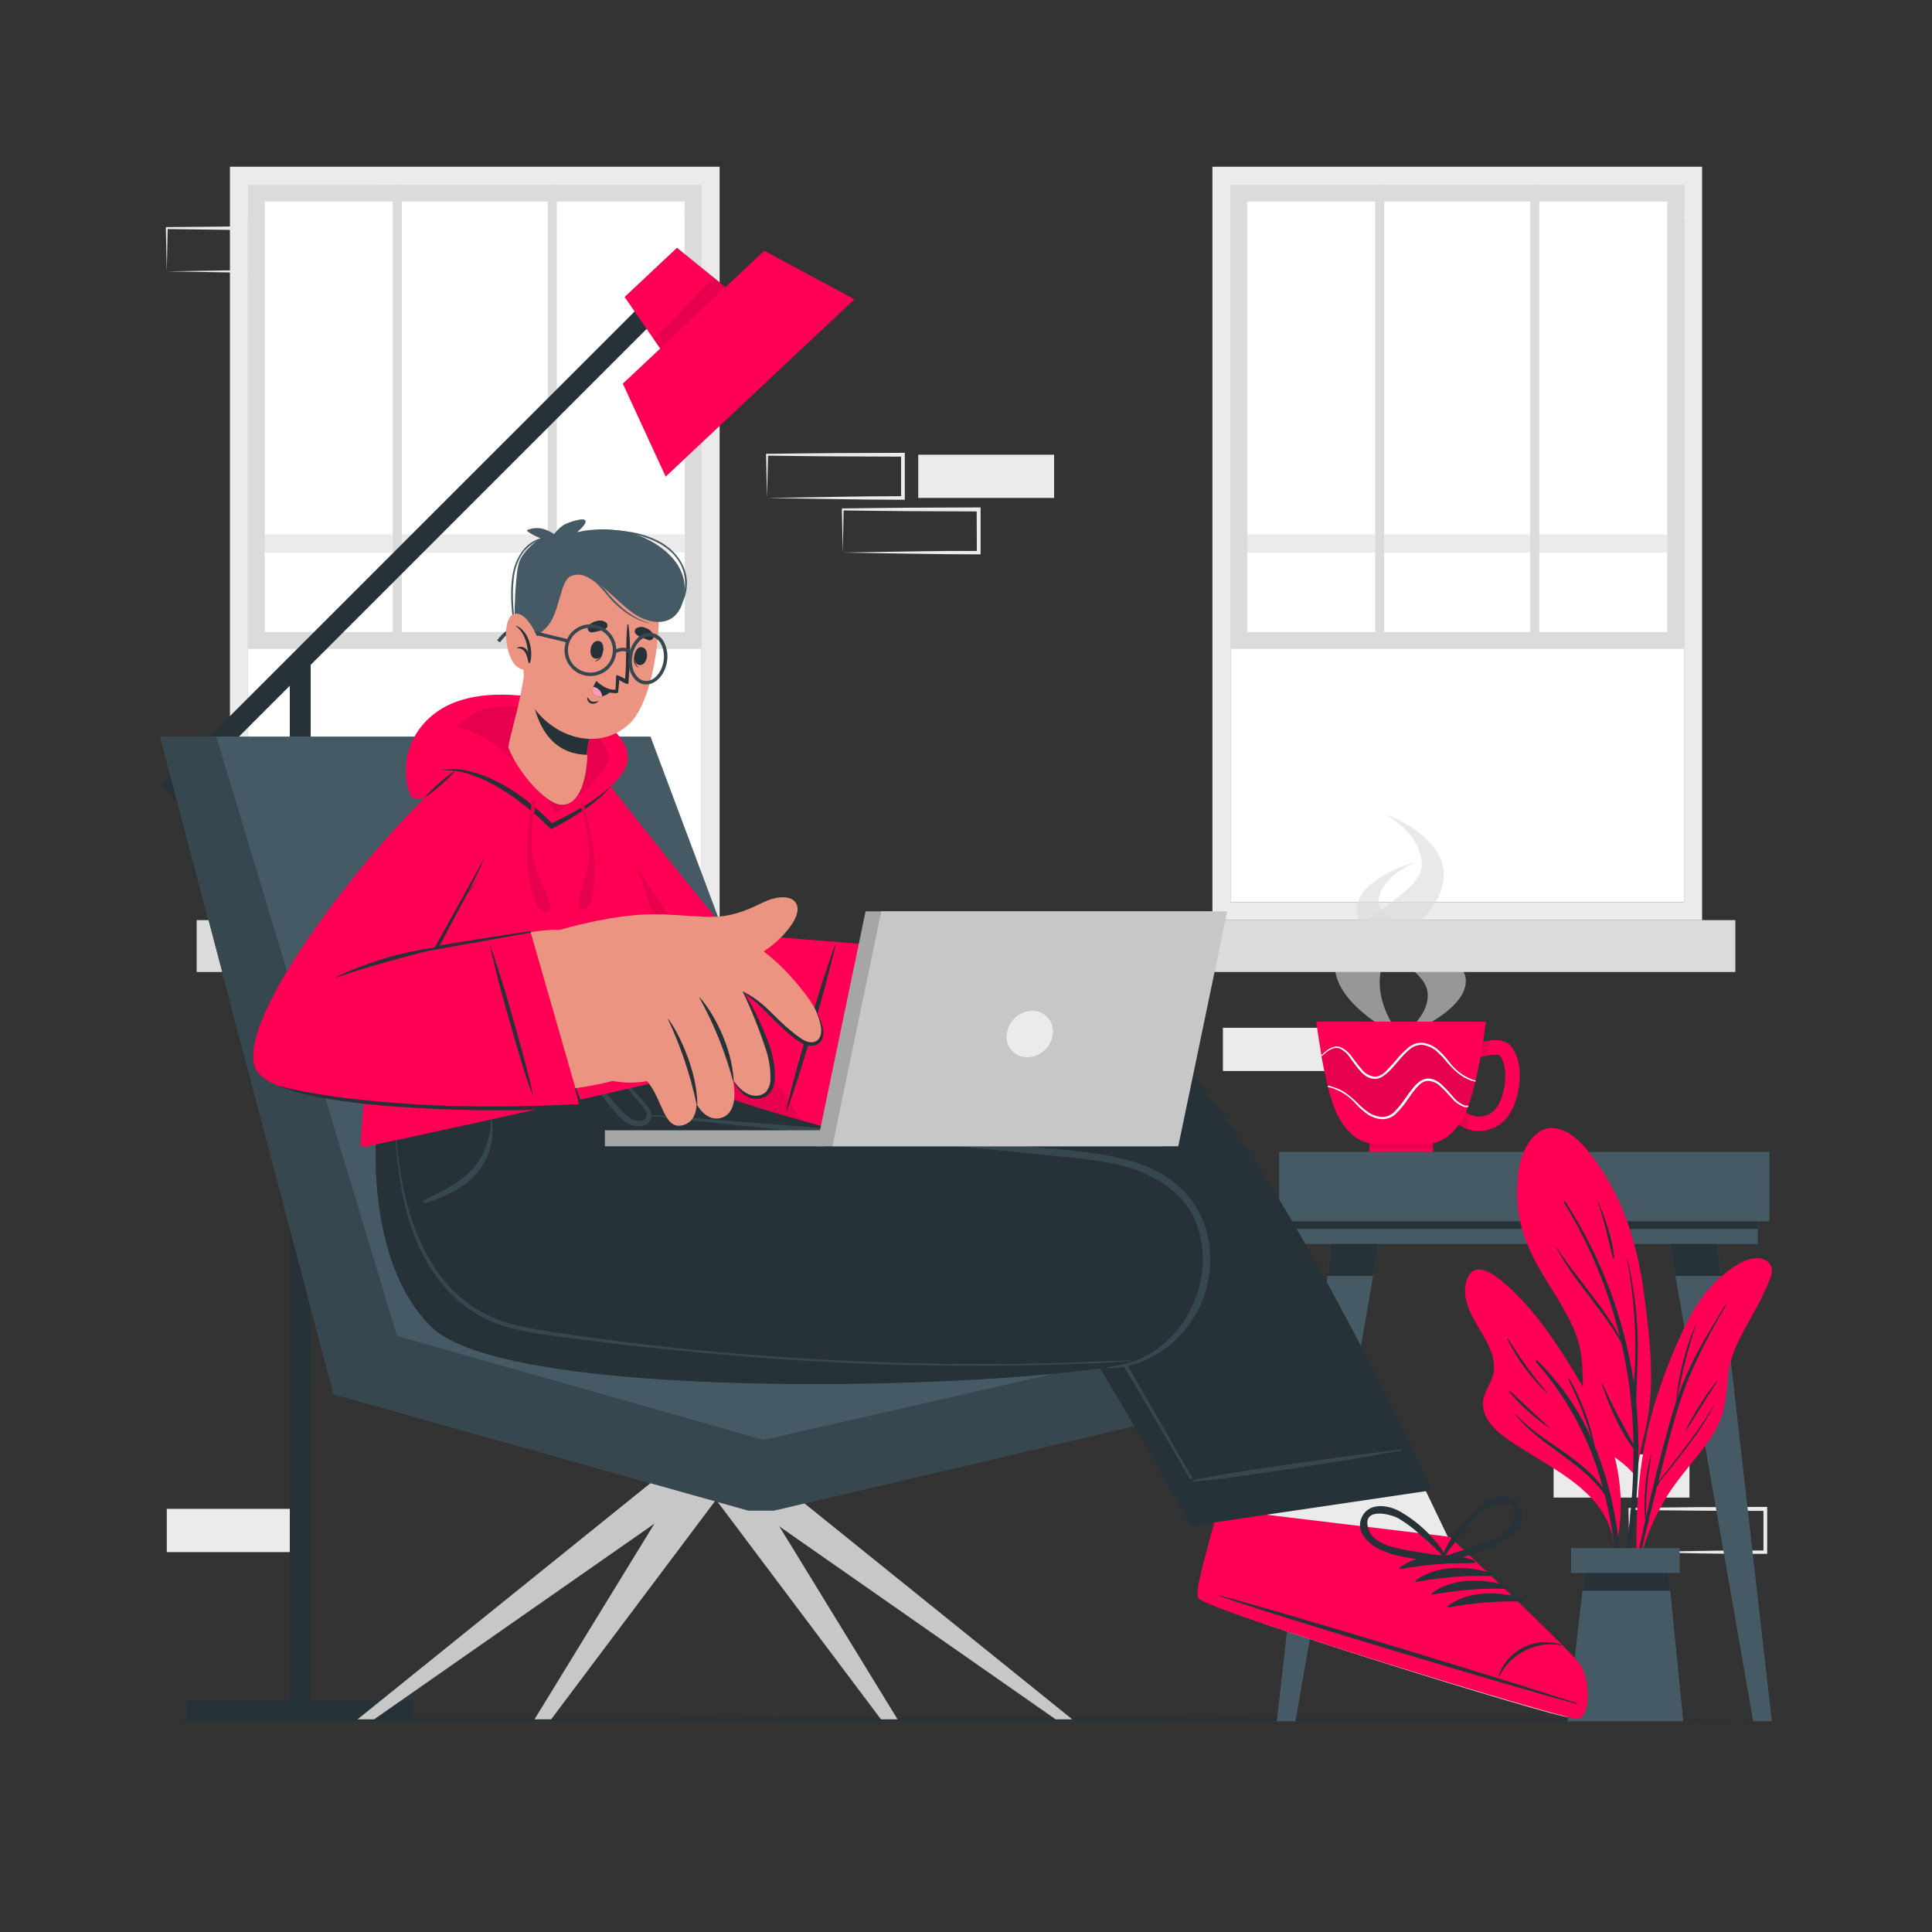 <svg width="300" height="300" viewBox="0 0 300 300" fill="none" xmlns="http://www.w3.org/2000/svg">
<rect x="0" y="0" width="300" height="300" fill="#333333" stroke="none"/>
<path d="M241.242 232.542H262.338V225.828H241.242V232.542Z" fill="#EBEBEB"/>
<path d="M189.894 166.308H210.99V159.594H189.894V166.308Z" fill="#EBEBEB"/>
<path d="M253.008 241.002L263.628 240.828L268.878 240.756H274.104L273.828 241.026V234.312L274.128 234.612L263.58 234.576L258.306 234.522L253.032 234.456L253.176 234.312L253.008 241.002ZM253.008 241.002L252.87 234.288V234.15H253.014L258.288 234.084L263.562 234.03L274.11 233.988H274.41V234.288V241.002V241.278H274.14H268.818L263.52 241.206L253.008 241.002Z" fill="#EBEBEB"/>
<path d="M119.094 77.322L129.714 77.148L134.964 77.076L140.19 77.046L139.92 77.322V70.608L140.22 70.908L129.672 70.866L124.398 70.818L119.124 70.752L119.268 70.608L119.094 77.322ZM119.094 77.322L118.956 70.608V70.47H119.1L124.374 70.404L129.648 70.356L140.196 70.314H140.496V70.614V77.328V77.604H140.22L134.898 77.574L129.6 77.502L119.094 77.322Z" fill="#EBEBEB"/>
<path d="M130.866 85.8L141.486 85.626L146.73 85.554H151.956L151.686 85.83L151.656 79.116L151.956 79.416L141.414 79.374L136.14 79.326L130.866 79.26L131.004 79.116L130.866 85.8ZM130.866 85.8L130.722 79.086V78.948H130.872L136.146 78.882L141.42 78.834L151.962 78.792H152.268V79.092V85.806V86.082H151.992L146.676 86.052L141.372 85.98L130.866 85.8Z" fill="#EBEBEB"/>
<path d="M142.584 77.322H163.68V70.608H142.584V77.322Z" fill="#EBEBEB"/>
<path d="M25.896 241.008H46.992V234.294H25.896V241.008Z" fill="#EBEBEB"/>
<path d="M37.662 33.678H58.758V26.964L37.662 26.964V33.678Z" fill="#EBEBEB"/>
<path d="M25.896 42.138L36.516 41.964L41.766 41.892H46.992L46.716 42.162V35.448L47.016 35.748L36.468 35.706L31.2 35.634L25.926 35.568L26.04 35.4L25.896 42.138ZM25.896 42.138L25.752 35.4V35.262H25.896L31.2 35.22L36.474 35.166L47.022 35.124H47.322V35.4V42.114V42.39H47.052H41.73L36.432 42.318L25.896 42.138Z" fill="#EBEBEB"/>
<path d="M241.242 33.672L251.862 33.498L257.112 33.426H262.338L262.062 33.696V26.982L262.362 27.282L251.814 27.24L246.54 27.192L241.266 27.126L241.41 26.982L241.242 33.672ZM241.242 33.672L241.098 26.958V26.82H241.242L246.516 26.754L251.79 26.7L262.338 26.658H262.638V26.958L262.608 33.672V33.948H262.338H257.016L251.718 33.876L241.242 33.672Z" fill="#EBEBEB"/>
<path d="M188.262 25.89V142.89H264.3V25.89H188.262ZM261.492 140.076H191.064V28.698H261.492V140.076Z" fill="#EBEBEB"/>
<path d="M261.492 28.698H191.064V140.076H261.492V28.698Z" fill="white"/>
<path d="M191.064 85.788L261.492 85.788V82.98L191.064 82.98V85.788Z" fill="#EBEBEB"/>
<path d="M183.096 150.93H269.466V142.878H183.096V150.93Z" fill="#DBDBDB"/>
<path d="M191.064 28.698H261.492V100.752H191.064V28.698ZM258.894 31.296H193.662V98.154H258.894V31.296Z" fill="#DBDBDB"/>
<path d="M239.016 28.698H237.612V98.16H239.016V28.698Z" fill="#DBDBDB"/>
<path d="M214.944 28.698H213.54V98.16H214.944V28.698Z" fill="#DBDBDB"/>
<path d="M35.706 25.89V142.89H111.744V25.89H35.706ZM108.942 140.076H38.514V28.698H108.942V140.076Z" fill="#EBEBEB"/>
<path d="M108.942 28.698H38.514V140.076H108.942V28.698Z" fill="white"/>
<path d="M38.514 85.788L108.942 85.788V82.98L38.514 82.98V85.788Z" fill="#EBEBEB"/>
<path d="M30.534 150.93H116.904V142.878H30.534V150.93Z" fill="#DBDBDB"/>
<path d="M38.508 28.698H108.936V100.752H38.508V28.698ZM106.308 31.296H41.106V98.154H106.338L106.308 31.296Z" fill="#DBDBDB"/>
<path d="M86.46 28.698H85.056V98.16H86.46V28.698Z" fill="#DBDBDB"/>
<path d="M62.394 28.698H60.99V98.16H62.394V28.698Z" fill="#DBDBDB"/>
<path d="M24.87 266.976L56.154 266.832L87.438 266.778L150 266.676L212.562 266.778L243.846 266.826L275.13 266.976L243.846 267.12L212.562 267.174L150 267.276L87.438 267.174L56.154 267.12L24.87 266.976Z" fill="#263238"/>
<path d="M274.758 178.854H198.624V189.66H274.758V178.854Z" fill="#455A64"/>
<path d="M272.946 189.66H200.442V193.17H272.946V189.66Z" fill="#455A64"/>
<path d="M272.946 189.66H200.442V190.824H272.946V189.66Z" fill="#263238"/>
<path d="M201.156 267.276H198.258L206.694 193.164H214.092L201.156 267.276Z" fill="#455A64"/>
<path d="M214.092 193.17L213.228 198.126H206.13L206.694 193.17H214.092Z" fill="#263238"/>
<path d="M272.232 267.276H275.13L266.694 193.164H259.29L272.232 267.276Z" fill="#455A64"/>
<path d="M259.29 193.17L260.16 198.126H267.252L266.688 193.17H259.29Z" fill="#263238"/>
<path d="M255.354 222.642C254.769 224.782 254.381 226.971 254.196 229.182C254.256 229.29 254.244 229.692 254.196 229.584C254.196 229.944 253.638 229.878 253.638 229.524C253.638 229.29 253.638 229.062 253.638 228.834C252.36 227.25 250.506 226.248 249.006 224.868C247.799 223.786 246.92 222.387 246.468 220.83C245.226 216.54 246.39 211.998 244.896 207.726C243.606 204.042 241.296 200.838 239.334 197.526C237.27 193.992 235.734 190.284 235.59 186.126C235.47 182.958 235.848 178.734 238.26 176.364C240.816 173.844 243.99 175.734 245.946 177.978C251.622 184.494 254.25 192.726 255.312 201.144C255.912 205.8 256.512 210.492 256.362 215.196C256.276 217.705 255.938 220.2 255.354 222.642Z" fill="#FF0055"/>
<path d="M254.226 230.892C254.534 226.495 254.482 222.08 254.07 217.692C254.07 217.692 254.07 217.662 254.07 217.644C254.142 214.074 254.424 210.522 254.286 206.946C254.114 203.084 253.588 199.246 252.714 195.48C252.716 195.475 252.717 195.469 252.717 195.463C252.716 195.457 252.714 195.451 252.711 195.446C252.708 195.441 252.703 195.437 252.698 195.434C252.693 195.431 252.687 195.43 252.681 195.43C252.675 195.43 252.669 195.431 252.664 195.434C252.659 195.437 252.654 195.441 252.651 195.446C252.648 195.451 252.646 195.457 252.645 195.463C252.645 195.469 252.646 195.475 252.648 195.48C253.341 199.182 253.756 202.93 253.89 206.694C253.962 208.694 253.946 210.71 253.842 212.742C253.806 213.396 253.746 214.056 253.698 214.716C252.215 204.699 248.595 195.119 243.084 186.624C243.012 186.51 242.802 186.624 242.874 186.756C246.82 193.216 249.742 200.247 251.538 207.6C248.808 202.542 244.68 198.384 241.62 193.524C241.62 193.524 241.56 193.524 241.578 193.554C244.326 198.954 248.862 203.232 251.778 208.554C252.276 210.726 252.69 212.922 252.978 215.124C253.387 218.151 253.607 221.201 253.638 224.256C251.976 221.148 250.248 218.178 248.886 214.89C248.85 214.8 248.724 214.86 248.754 214.95C249.912 218.364 251.466 222.042 253.644 224.952C253.644 227.112 253.59 229.278 253.464 231.432C253.128 237.198 252.144 242.88 251.664 248.628C251.66 248.663 251.67 248.698 251.692 248.726C251.714 248.753 251.746 248.771 251.781 248.775C251.816 248.779 251.851 248.769 251.879 248.747C251.906 248.725 251.924 248.693 251.928 248.658C253.093 242.794 253.86 236.859 254.226 230.892Z" fill="#263238"/>
<path d="M248.106 186.45C248.106 186.408 248.022 186.45 248.04 186.48C249.09 189.39 249.69 192.336 250.44 195.318C250.445 195.347 250.461 195.372 250.484 195.389C250.508 195.406 250.537 195.413 250.566 195.408C250.595 195.403 250.62 195.387 250.637 195.364C250.654 195.34 250.661 195.311 250.656 195.282C250.356 192.258 249.276 189.24 248.106 186.45Z" fill="#263238"/>
<path d="M274.83 198.648C274.138 200.356 273.336 202.017 272.43 203.622C270.534 207.06 268.56 210.222 268.23 214.224C268.17 216.016 267.914 217.797 267.468 219.534C266.97 221.017 266.257 222.418 265.35 223.692C263.298 226.692 260.73 229.266 258.822 232.368C256.844 235.608 255.382 239.136 254.49 242.826C254.442 243.024 254.124 242.97 254.172 242.772C254.172 242.772 254.172 242.742 254.172 242.724C254.169 242.717 254.168 242.71 254.168 242.703C254.168 242.696 254.169 242.689 254.172 242.682C253.872 234.09 254.556 225.426 257.172 217.194C258.329 213.573 259.72 210.032 261.336 206.592C262.74 203.592 264.486 200.736 266.952 198.51C268.554 197.07 272.022 194.31 274.302 195.78C275.346 196.476 275.262 197.574 274.83 198.648Z" fill="#FF0055"/>
<path d="M266.196 218.13C264.683 220.631 263.016 223.036 261.204 225.33C260.37 226.416 259.524 227.496 258.696 228.582C258.3 229.098 257.862 229.608 257.496 230.16L258.18 227.4C259.29 223.062 260.358 218.682 262.008 214.506C263.7 210.462 265.694 206.551 267.972 202.806C268.032 202.71 267.87 202.638 267.816 202.734C266.016 205.734 264.156 208.698 262.626 211.848C261.786 213.603 261.05 215.406 260.424 217.248C261.124 213.329 262.104 209.465 263.358 205.686C263.358 205.656 263.322 205.632 263.304 205.686C261.667 209.502 260.641 213.551 260.262 217.686C259.89 218.802 259.546 219.928 259.23 221.064C257.874 225.864 256.686 230.73 255.588 235.608C255.567 232.403 255.844 229.203 256.416 226.05C256.412 226.038 256.404 226.028 256.394 226.02C256.384 226.013 256.372 226.009 256.359 226.009C256.346 226.009 256.334 226.013 256.324 226.02C256.314 226.028 256.306 226.038 256.302 226.05C255.464 229.338 255.184 232.743 255.474 236.124C255.054 237.978 254.652 239.832 254.274 241.692C253.428 245.652 252.39 249.684 251.874 253.692C251.872 253.702 251.872 253.713 251.874 253.723C251.876 253.733 251.88 253.743 251.886 253.752C251.892 253.76 251.9 253.768 251.908 253.773C251.917 253.779 251.927 253.783 251.937 253.785C251.947 253.787 251.958 253.787 251.968 253.785C251.978 253.783 251.988 253.779 251.997 253.773C252.005 253.767 252.013 253.759 252.018 253.751C252.024 253.742 252.028 253.732 252.03 253.722C252.63 251.55 252.978 249.306 253.458 247.122C253.938 244.938 254.442 242.724 254.952 240.522C255.696 237.324 256.482 234.132 257.274 230.922C257.808 229.758 258.84 228.72 259.608 227.742C260.454 226.668 261.3 225.588 262.122 224.496C263.668 222.476 265.052 220.337 266.262 218.1C266.298 218.118 266.22 218.082 266.196 218.13Z" fill="#263238"/>
<path d="M266.562 214.452C264.669 216.867 263.031 219.471 261.672 222.222C261.672 222.252 261.714 222.294 261.732 222.258C263.376 219.678 264.996 217.08 266.64 214.5C266.664 214.458 266.592 214.416 266.562 214.452Z" fill="#263238"/>
<path d="M229.98 206.796C231.096 208.716 232.38 210.996 231.888 213.318C231.582 214.776 230.514 215.958 230.322 217.446C229.89 220.728 233.166 222.9 235.53 224.448C241.434 228.324 249.522 231.774 250.596 239.682C250.638 239.958 251.124 239.892 251.088 239.616C251.091 239.598 251.091 239.58 251.088 239.562C251.088 239.562 251.118 239.562 251.118 239.52C251.891 235.527 251.852 231.42 251.004 227.442C250.128 223.368 248.346 219.702 246.246 216.126C242.694 210.066 238.938 203.862 233.568 199.218C232.08 197.94 229.038 195.618 227.85 198.528C226.662 201.438 228.6 204.456 229.98 206.796Z" fill="#FF0055"/>
<path d="M235.38 219.642C239.292 223.878 245.514 226.242 248.88 230.994C247 223.774 243.446 217.097 238.506 211.506C238.492 211.492 238.481 211.475 238.473 211.456C238.465 211.438 238.461 211.418 238.461 211.398C238.461 211.378 238.465 211.358 238.473 211.34C238.481 211.321 238.492 211.304 238.506 211.29C238.52 211.276 238.537 211.265 238.556 211.257C238.574 211.249 238.594 211.245 238.614 211.245C238.634 211.245 238.654 211.249 238.672 211.257C238.691 211.265 238.708 211.276 238.722 211.29C242.322 214.789 245.202 218.96 247.2 223.566C246.269 220.349 245.046 217.224 243.546 214.23C243.537 214.207 243.536 214.182 243.544 214.159C243.552 214.136 243.568 214.117 243.589 214.104C243.61 214.092 243.635 214.087 243.659 214.092C243.683 214.096 243.705 214.109 243.72 214.128C245.578 217.398 246.906 220.942 247.656 224.628C252.096 235.368 252.504 247.968 251.574 259.29C251.574 259.452 251.316 259.458 251.322 259.29C251.574 250.368 251.43 241.29 249.294 232.572L249.15 232.032C245.49 226.926 239.298 224.556 235.314 219.708C235.272 219.66 235.338 219.6 235.38 219.642Z" fill="#263238"/>
<path d="M234.474 216C236.526 217.884 238.548 219.816 240.606 221.694C240.606 221.694 240.606 221.754 240.576 221.736C238.249 220.167 236.155 218.279 234.354 216.126C234.344 216.109 234.339 216.089 234.341 216.069C234.343 216.05 234.352 216.031 234.366 216.017C234.379 216.002 234.397 215.993 234.417 215.99C234.437 215.987 234.457 215.99 234.474 216Z" fill="#263238"/>
<path d="M234.15 207.84C235.967 210.817 238.022 213.642 240.294 216.288C240.324 216.324 240.294 216.378 240.24 216.342C237.69 213.916 235.59 211.058 234.036 207.9C234.032 207.886 234.033 207.87 234.039 207.856C234.045 207.843 234.056 207.831 234.069 207.824C234.082 207.817 234.097 207.815 234.112 207.818C234.127 207.821 234.14 207.829 234.15 207.84Z" fill="#263238"/>
<path d="M243.396 267.276H261.384L258.96 243.072H246.168L243.396 267.276Z" fill="#455A64"/>
<path d="M245.712 247.008H259.356L258.96 243.072H246.162L245.712 247.008Z" fill="#263238"/>
<path d="M243.96 244.254H260.82V240.39H243.96V244.254Z" fill="#455A64"/>
<path d="M48.24 102.246H45V264.036H48.24V102.246Z" fill="#263238"/>
<path d="M101.87 45.034L24.87 122.034L27.161 124.325L104.161 47.325L101.87 45.034Z" fill="#263238"/>
<path d="M29.052 264.036V267.276H64.182V264.036H29.052Z" fill="#263238"/>
<path d="M104.49 56.976L115.35 46.776L105.126 38.472L96.99 46.116L104.49 56.976Z" fill="#FF0055"/>
<path opacity="0.1" d="M115.35 46.776L104.49 56.976L101.508 52.656L110.814 43.098L115.35 46.776Z" fill="black"/>
<path d="M103.368 74.01L132.672 46.47L118.674 38.934L96.714 59.574L103.368 74.01Z" fill="#FF0055"/>
<path opacity="0.6" d="M217.686 161.136C217.686 161.136 207.276 156.336 207.276 149.91C207.276 143.484 220.776 139.344 220.776 134.31C220.776 129.276 214.89 126.33 214.89 126.33C214.89 126.33 224.19 129.51 224.19 135.864C224.19 142.218 215.286 146.532 214.44 150.6C213.252 156.192 217.686 161.136 217.686 161.136Z" fill="#DBDBDB"/>
<path opacity="0.6" d="M217.2 161.136C217.2 161.136 227.616 157.368 227.616 152.31C227.616 147.252 214.08 144 214.08 140.052C214.08 136.104 219.972 133.8 219.972 133.8C219.972 133.8 210.666 136.296 210.666 141.294C210.666 146.292 220.866 149.73 221.622 153.786C222.378 157.842 217.2 161.136 217.2 161.136Z" fill="#DBDBDB"/>
<path d="M222.528 177.306H212.622V178.854H222.528V177.306Z" fill="#FF0055"/>
<path opacity="0.1" d="M222.528 177.306H212.622V178.326H222.528V177.306Z" fill="black"/>
<path d="M234.288 173.148C233.686 174.042 232.84 174.743 231.851 175.169C230.861 175.594 229.77 175.726 228.708 175.548C228.365 175.485 228.03 175.388 227.706 175.26C227.212 175.066 226.741 174.819 226.302 174.522L227.562 172.656C227.796 172.821 228.045 172.964 228.306 173.082C229.026 173.414 229.841 173.476 230.603 173.256C231.365 173.035 232.021 172.548 232.452 171.882C233.808 169.974 234.294 165.618 232.92 163.938C232.83 163.818 232.428 163.62 230.832 163.938C230.538 164.004 230.232 164.076 229.83 164.178C229.536 164.277 229.232 164.344 228.924 164.376L228.882 163.254L228.774 162.138C228.876 162.138 229.038 162.072 229.248 162.012C229.985 161.798 230.737 161.641 231.498 161.544C232.698 161.424 233.898 161.544 234.66 162.492C236.892 165.222 235.986 170.76 234.288 173.148Z" fill="#FF0055"/>
<path opacity="0.1" d="M227.562 172.644C227.796 172.809 228.045 172.952 228.306 173.07L227.706 175.248C227.212 175.054 226.741 174.807 226.302 174.51L227.562 172.644Z" fill="black"/>
<path opacity="0.1" d="M231.498 161.538L230.832 163.938C230.538 164.004 230.232 164.076 229.83 164.178C229.536 164.277 229.232 164.344 228.924 164.376L228.882 163.254L228.774 162.138C228.876 162.138 229.038 162.072 229.248 162.012C229.984 161.795 230.737 161.637 231.498 161.538Z" fill="black"/>
<path d="M204.402 158.622C204.402 158.622 204.486 159.36 204.654 160.524C204.684 160.698 204.708 160.896 204.738 161.088C204.858 161.886 205.014 162.834 205.188 163.848C205.192 163.908 205.192 163.968 205.188 164.028C205.452 165.486 205.788 167.07 206.142 168.57C206.142 168.636 206.184 168.702 206.196 168.762C206.298 169.164 206.406 169.56 206.514 169.962C206.622 170.364 206.742 170.718 206.856 171.072C207.069 171.725 207.321 172.364 207.612 172.986C209.664 177.234 212.532 177.708 214.308 177.708H220.8C222.6 177.708 225.444 177.234 227.49 172.986L227.676 172.572C227.724 172.47 227.766 172.362 227.808 172.254C227.85 172.146 227.898 172.032 227.94 171.918L228.03 171.678C228.456 170.472 228.811 169.242 229.092 167.994C229.109 167.943 229.123 167.891 229.134 167.838C229.134 167.838 229.134 167.802 229.134 167.778C229.26 167.25 229.374 166.716 229.482 166.188C229.668 165.324 229.836 164.466 229.974 163.656C230.034 163.284 230.1 162.918 230.16 162.57C230.16 162.468 230.19 162.378 230.208 162.282C230.244 162.048 230.286 161.82 230.316 161.598C230.346 161.376 230.376 161.172 230.406 160.998C230.436 160.824 230.46 160.602 230.49 160.398C230.646 159.324 230.724 158.646 230.724 158.646L204.402 158.622Z" fill="#FF0055"/>
<path opacity="0.1" d="M205.2 164.028C205.464 165.486 205.8 167.07 206.154 168.57C206.322 168.57 206.484 168.624 206.646 168.66C207.439 168.845 208.193 169.17 208.872 169.62C209.538 170.08 210.161 170.6 210.732 171.174C211.285 171.739 211.887 172.253 212.532 172.71C213.176 173.139 213.925 173.382 214.698 173.412C215.075 173.401 215.445 173.312 215.786 173.151C216.127 172.99 216.43 172.76 216.678 172.476C217.225 171.905 217.721 171.286 218.16 170.628C218.611 169.957 219.098 169.31 219.618 168.69C219.89 168.379 220.196 168.099 220.53 167.856C220.721 167.741 220.922 167.643 221.13 167.562C221.337 167.491 221.553 167.455 221.772 167.454C222.204 167.445 222.63 167.551 223.008 167.76C223.37 167.963 223.705 168.211 224.004 168.498C224.604 169.05 225.12 169.698 225.654 170.268C226.126 170.886 226.762 171.358 227.49 171.63C227.674 171.669 227.864 171.669 228.048 171.63C228.474 170.424 228.829 169.194 229.11 167.946C228.9 167.892 228.684 167.838 228.474 167.772C227.698 167.506 226.978 167.099 226.35 166.572C225.733 166.05 225.163 165.476 224.646 164.856C224.148 164.24 223.598 163.668 223.002 163.146C222.4 162.657 221.676 162.341 220.908 162.234C220.532 162.211 220.156 162.265 219.802 162.393C219.448 162.521 219.124 162.72 218.85 162.978C218.25 163.489 217.7 164.056 217.206 164.67C216.678 165.27 216.156 165.87 215.562 166.47C215.262 166.756 214.93 167.006 214.572 167.214C214.38 167.312 214.179 167.393 213.972 167.454C213.756 167.503 213.533 167.519 213.312 167.502C212.882 167.461 212.469 167.313 212.112 167.07C211.77 166.834 211.462 166.553 211.194 166.236C210.642 165.636 210.198 164.958 209.718 164.322C209.309 163.66 208.723 163.126 208.026 162.78C207.3 162.522 206.526 162.93 205.92 163.41C205.686 163.632 205.452 163.8 205.2 164.028Z" fill="black"/>
<path d="M205.2 163.848C205.204 163.908 205.204 163.968 205.2 164.028C205.434 163.824 205.668 163.632 205.908 163.428C206.508 162.948 207.288 162.54 208.014 162.798C208.711 163.144 209.297 163.678 209.706 164.34C210.186 164.976 210.63 165.654 211.182 166.254C211.45 166.571 211.758 166.852 212.1 167.088C212.457 167.331 212.87 167.479 213.3 167.52C213.521 167.537 213.744 167.521 213.96 167.472C214.167 167.411 214.368 167.33 214.56 167.232C214.918 167.024 215.25 166.774 215.55 166.488C216.15 165.924 216.666 165.288 217.194 164.688C217.688 164.074 218.238 163.507 218.838 162.996C219.112 162.738 219.436 162.539 219.79 162.411C220.144 162.283 220.52 162.229 220.896 162.252C221.664 162.359 222.388 162.675 222.99 163.164C223.586 163.686 224.136 164.258 224.634 164.874C225.151 165.494 225.721 166.068 226.338 166.59C226.966 167.117 227.686 167.524 228.462 167.79C228.672 167.856 228.888 167.91 229.098 167.964C229.115 167.913 229.129 167.861 229.14 167.808C228.936 167.748 228.726 167.688 228.54 167.61C227.063 167.016 225.791 166.005 224.88 164.7C224.383 164.057 223.824 163.464 223.212 162.93C222.567 162.397 221.789 162.051 220.962 161.928C220.538 161.895 220.111 161.949 219.709 162.088C219.306 162.226 218.936 162.445 218.622 162.732C218 163.255 217.428 163.833 216.912 164.46C216.384 165.06 215.88 165.66 215.316 166.23C214.752 166.8 214.08 167.262 213.342 167.172C212.967 167.119 212.606 166.992 212.281 166.798C211.955 166.604 211.672 166.348 211.446 166.044C210.918 165.444 210.462 164.802 209.964 164.166C209.506 163.471 208.862 162.92 208.104 162.576C207.693 162.45 207.25 162.476 206.856 162.648C206.477 162.808 206.125 163.024 205.812 163.29C205.59 163.476 205.392 163.656 205.2 163.848Z" fill="white"/>
<path d="M206.172 168.6C206.172 168.666 206.214 168.732 206.226 168.792L206.616 168.876C208.142 169.329 209.506 170.21 210.546 171.414C211.091 172.007 211.694 172.544 212.346 173.016C213.04 173.484 213.85 173.751 214.686 173.79C215.11 173.785 215.529 173.692 215.915 173.516C216.302 173.34 216.647 173.086 216.93 172.77C217.5 172.189 218.018 171.558 218.478 170.886C218.911 170.22 219.384 169.581 219.894 168.972C220.398 168.372 221.016 167.826 221.754 167.832C222.517 167.873 223.235 168.211 223.752 168.774C224.352 169.302 224.856 169.914 225.414 170.496C225.933 171.144 226.626 171.631 227.412 171.9C227.584 171.933 227.762 171.933 227.934 171.9L228.024 171.66C227.84 171.699 227.65 171.699 227.466 171.66C226.738 171.388 226.102 170.916 225.63 170.298C225.096 169.698 224.586 169.098 223.98 168.528C223.681 168.241 223.346 167.993 222.984 167.79C222.606 167.581 222.18 167.475 221.748 167.484C221.53 167.485 221.313 167.521 221.106 167.592C220.898 167.673 220.697 167.771 220.506 167.886C220.172 168.129 219.866 168.409 219.594 168.72C219.074 169.34 218.587 169.987 218.136 170.658C217.697 171.316 217.201 171.935 216.654 172.506C216.406 172.79 216.103 173.02 215.762 173.181C215.421 173.342 215.051 173.431 214.674 173.442C213.901 173.412 213.152 173.169 212.508 172.74C211.863 172.283 211.261 171.769 210.708 171.204C210.137 170.63 209.514 170.11 208.848 169.65C208.169 169.2 207.415 168.875 206.622 168.69C206.502 168.6 206.34 168.6 206.172 168.6Z" fill="white"/>
<path d="M101.334 230.034L55.518 266.976H58.098L111.012 230.034H101.334Z" fill="#C7C7C7"/>
<path d="M105.636 230.034L82.998 266.976H85.578L113.328 230.034H105.636Z" fill="#C7C7C7"/>
<path d="M116.736 230.034L139.374 266.976H136.794L109.044 230.034H116.736Z" fill="#C7C7C7"/>
<path d="M120.69 230.034L166.5 266.976H163.92L111.012 230.034H120.69Z" fill="#C7C7C7"/>
<path d="M197.154 216.486V205.68L134.238 203.094L101.01 114.372H24.87L51.81 216.486L116.172 234.552H120.204L197.154 216.486Z" fill="#455A64"/>
<path d="M24.87 114.372H33.582L61.65 207.45L118.596 223.584L197.154 205.68V216.486L120.204 234.552H116.172L51.81 216.486L24.87 114.372Z" fill="#37474F"/>
<path d="M243.42 266.604C241.386 266.652 188.742 250.404 187.128 248.49C186.954 248.28 187.776 240.486 189.138 234.3C189.198 234 170.436 209.424 170.436 209.424L204.354 196.224L220.584 229.824L224.784 238.566C224.784 238.566 242.346 256.224 243.906 258.486C245.466 260.748 245.448 266.556 243.42 266.604Z" fill="#EBEBEB"/>
<path d="M244.902 266.904C242.784 266.958 187.824 250.182 186.132 248.214C185.484 247.476 186.468 244.074 189.132 234.3L225.132 238.638C225.132 238.638 243.732 256.098 245.352 258.438C246.972 260.778 247.014 266.844 244.902 266.904Z" fill="#FF0055"/>
<path d="M244.8 264.462C235.656 261.426 198.486 250.062 189.216 247.722C189.144 247.722 189.126 247.752 189.216 247.782C198.216 250.992 235.476 262.08 244.776 264.582C244.932 264.666 244.974 264.528 244.8 264.462Z" fill="#263238"/>
<path d="M242.46 255.396C241.444 255.057 240.368 254.932 239.301 255.031C238.234 255.129 237.199 255.447 236.262 255.966C234.566 256.884 233.29 258.421 232.698 260.256C232.698 260.31 232.788 260.346 232.812 260.292C234.438 256.842 238.686 254.676 242.412 255.492C242.423 255.492 242.434 255.489 242.444 255.483C242.453 255.477 242.461 255.469 242.466 255.459C242.471 255.449 242.473 255.438 242.472 255.427C242.471 255.416 242.467 255.405 242.46 255.396Z" fill="#263238"/>
<path d="M228.888 242.274C225.216 241.074 220.548 241.074 217.332 243.408C217.206 243.498 217.332 243.672 217.464 243.648C221.205 242.944 225.011 242.641 228.816 242.742C228.873 242.741 228.928 242.72 228.97 242.683C229.013 242.646 229.042 242.595 229.05 242.539C229.059 242.482 229.047 242.425 229.018 242.376C228.988 242.328 228.942 242.292 228.888 242.274Z" fill="#263238"/>
<path d="M231.396 244.248C227.724 243.048 223.056 243.048 219.84 245.388C219.714 245.478 219.84 245.652 219.972 245.628C223.713 244.922 227.519 244.618 231.324 244.722C231.385 244.728 231.447 244.711 231.495 244.673C231.544 244.635 231.577 244.58 231.586 244.519C231.595 244.458 231.581 244.396 231.545 244.346C231.51 244.295 231.456 244.26 231.396 244.248Z" fill="#263238"/>
<path d="M233.904 246.228C230.232 245.028 225.564 245.028 222.348 247.368C222.222 247.458 222.348 247.632 222.48 247.608C226.221 246.901 230.026 246.598 233.832 246.702C233.893 246.708 233.955 246.691 234.003 246.653C234.052 246.615 234.084 246.56 234.094 246.499C234.103 246.438 234.088 246.376 234.053 246.326C234.018 246.275 233.964 246.24 233.904 246.228Z" fill="#263238"/>
<path d="M236.4 248.208C232.728 247.008 228.06 247.008 224.844 249.342C224.718 249.432 224.844 249.612 224.976 249.588C228.717 248.881 232.523 248.578 236.328 248.682C236.389 248.688 236.451 248.671 236.499 248.633C236.548 248.595 236.581 248.54 236.59 248.479C236.599 248.418 236.585 248.356 236.549 248.306C236.514 248.255 236.46 248.22 236.4 248.208Z" fill="#263238"/>
<path d="M235.878 233.646C234.486 231.528 231.678 232.326 230.028 233.58C227.252 235.786 225.104 238.683 223.8 241.98C223.77 242.058 223.8 242.106 223.884 242.124C223.884 242.412 224.124 242.724 224.454 242.622C227.634 241.608 231.162 240.918 233.934 238.956C235.554 237.816 237.198 235.65 235.878 233.646ZM228.96 240.102C227.412 240.642 225.84 241.098 224.31 241.692C225.476 240.02 226.726 238.408 228.054 236.862C228.709 236.124 229.413 235.43 230.16 234.786C231.36 233.814 235.896 231.834 235.038 235.986C234.564 238.236 230.814 239.466 228.96 240.102Z" fill="#263238"/>
<path d="M214.2 240.558C217.26 242.034 220.848 242.13 224.154 242.604C224.496 242.652 224.682 242.298 224.634 242.004C224.65 242 224.665 241.992 224.677 241.981C224.689 241.971 224.699 241.957 224.705 241.942C224.711 241.926 224.713 241.91 224.711 241.893C224.709 241.877 224.703 241.862 224.694 241.848C222.872 238.819 220.288 236.32 217.2 234.6C215.37 233.634 212.466 233.316 211.44 235.632C210.456 237.834 212.436 239.7 214.2 240.558ZM212.61 237.78C211.08 233.856 215.91 235.05 217.224 235.812C218.062 236.325 218.863 236.894 219.624 237.516C221.19 238.82 222.69 240.202 224.118 241.656C222.51 241.326 220.884 241.134 219.264 240.858C217.386 240.534 213.48 239.946 212.634 237.78H212.61Z" fill="#263238"/>
<path d="M222.3 231.414L184.908 236.94C184.908 236.94 164.508 199.89 156.264 190.674C155.802 190.142 155.299 189.649 154.758 189.198C153.906 188.812 152.991 188.585 152.058 188.526C141 187.182 103.794 190.8 78.078 189.126L90.078 173.076L95.4 165.954C124.368 162.654 159.918 150.81 175.956 158.856C193.338 167.586 222.3 231.414 222.3 231.414Z" fill="#263238"/>
<path d="M217.614 225.066C211.26 225.888 213.072 225.564 206.724 226.452C203.616 226.884 188.004 229.026 185.172 229.914C185.156 229.914 185.141 229.92 185.13 229.932C185.118 229.943 185.112 229.958 185.112 229.974C185.112 229.99 185.118 230.005 185.13 230.016C185.141 230.028 185.156 230.034 185.172 230.034C188.136 230.034 203.706 227.58 206.802 227.088C213.132 226.086 211.302 226.308 217.602 225.24C217.615 225.244 217.629 225.246 217.642 225.244C217.656 225.242 217.669 225.237 217.68 225.229C217.692 225.222 217.701 225.211 217.708 225.2C217.715 225.188 217.719 225.174 217.72 225.161C217.721 225.147 217.719 225.133 217.714 225.121C217.708 225.108 217.7 225.097 217.69 225.087C217.68 225.078 217.668 225.072 217.655 225.068C217.641 225.064 217.627 225.064 217.614 225.066Z" fill="#37474F"/>
<path d="M185.1 229.392C180.87 222.318 161.604 187.392 157.77 186.024C154.278 184.77 84.444 186.222 83.412 186.228C83.34 186.228 83.334 186.342 83.412 186.342C91.68 186.24 155.508 186.012 157.332 186.732C161.118 188.226 184.152 228.732 184.722 229.578C184.866 229.8 185.244 229.632 185.1 229.392Z" fill="#37474F"/>
<path d="M58.5 174.51C58.5 174.51 56.292 195.6 66.978 206.04C79.764 218.574 164.178 215.412 177.228 211.182C190.278 206.952 190.71 185.856 176.418 180.966C162.822 176.316 102.522 173.64 101.094 173.07C99.666 172.5 95.484 165.828 95.484 165.828L58.5 174.51Z" fill="#263238"/>
<path d="M76.356 173.916C76.356 173.814 76.182 173.85 76.182 173.946C76.184 176.678 75.221 179.324 73.464 181.416C71.46 183.732 68.508 185.016 65.832 186.378C65.574 186.51 65.772 186.912 66.036 186.834C67.681 186.326 69.266 185.642 70.764 184.794C72.137 184.063 73.346 183.058 74.316 181.842C75.188 180.735 75.819 179.458 76.17 178.094C76.521 176.729 76.585 175.306 76.356 173.916Z" fill="#37474F"/>
<path d="M100.518 171.756C99.918 170.994 99.27 170.268 98.646 169.53C97.176 167.772 95.694 166.014 94.152 164.322C94.002 164.16 93.72 164.388 93.852 164.562C94.89 165.924 95.994 167.238 97.074 168.564L98.748 170.598C99.333 171.204 99.855 171.868 100.308 172.578C100.716 173.334 100.182 173.976 99.402 174.06C98.709 174.076 98.036 173.83 97.518 173.37C96.318 172.434 95.34 171.096 94.332 169.956C93.732 169.26 93.09 168.558 92.46 167.874C91.83 167.19 91.074 166.44 90.408 165.714C90.366 165.666 90.282 165.714 90.318 165.78C90.918 166.584 91.44 167.418 92.028 168.222C92.616 169.026 93.228 169.818 93.828 170.622C94.428 171.426 94.986 172.098 95.628 172.812C96.136 173.443 96.744 173.986 97.428 174.42C98.55 175.08 100.488 175.218 101.088 173.772C101.184 173.416 101.182 173.04 101.082 172.685C100.981 172.33 100.786 172.009 100.518 171.756Z" fill="#37474F"/>
<path d="M175.44 211.26C170.934 211.344 166.44 211.608 161.934 211.704C157.428 211.8 153 211.824 148.53 211.782C139.558 211.698 130.594 211.35 121.638 210.738C112.59 210.138 102.834 209.208 93.852 207.966C89.55 207.366 85.194 206.874 80.94 205.962C77.113 205.237 73.574 203.432 70.74 200.76C64.92 195.114 62.658 186.816 61.74 178.89C61.614 177.822 61.512 176.76 61.428 175.692C61.428 175.62 61.308 175.62 61.314 175.692C61.842 183.822 63.114 192.3 68.22 198.834C70.377 201.686 73.25 203.918 76.548 205.302C80.574 206.916 85.038 207.294 89.286 207.87C98.286 209.07 108.102 210.036 117.174 210.744C126.246 211.452 135.462 211.89 144.618 212.028C153.774 212.166 162.936 212.028 172.08 211.584C173.202 211.53 174.312 211.464 175.428 211.362C175.5 211.362 175.5 211.26 175.44 211.26Z" fill="#37474F"/>
<path d="M187.458 191.586C186.6 188.056 184.448 184.977 181.428 182.958C178.188 180.744 174.312 179.736 170.472 179.178C166.134 178.548 161.736 178.224 157.368 177.804C148.412 176.932 139.448 176.132 130.476 175.404C121.512 174.666 102.204 173.166 101.118 173.124C101.028 173.124 101.004 173.28 101.118 173.292C109.77 174.252 117.648 175.092 126.318 175.866C134.988 176.64 143.718 177.486 152.448 178.35C156.784 178.774 161.122 179.21 165.462 179.658C169.476 180.072 173.61 180.48 177.378 182.058C180.612 183.39 183.522 185.532 185.178 188.658C186.71 191.76 187.164 195.283 186.468 198.672C185.863 201.823 184.411 204.75 182.268 207.138C180.211 209.493 177.469 211.146 174.426 211.866C173.634 212.04 172.68 212.16 171.948 212.31C171.894 212.31 171.834 212.436 171.894 212.436C178.374 212.604 184.368 207.87 186.708 201.948C188.012 198.652 188.273 195.035 187.458 191.586Z" fill="#37474F"/>
<path d="M83.694 122.688C87.984 139.488 96.51 159.576 100.014 162.78C104.454 166.836 131.604 172.158 133.014 172.296C135.366 172.53 140.214 148.296 138.024 148.38C132.216 148.506 114.324 146.688 113.04 145.434C111.756 144.18 102.618 133.206 93.24 120.834C86.802 112.32 81.036 112.26 83.694 122.688Z" fill="#EB9481"/>
<path d="M130.836 171.294C131.226 171.48 136.836 174.12 140.25 175.026C142.812 175.704 150.246 177.456 151.272 174.708C151.968 172.836 147.72 171.288 144.744 170.13C143.172 169.53 141.216 167.94 141.654 166.932C142.41 165.132 146.454 166.824 149.124 168.288C154.284 171.126 161.19 176.28 164.238 173.628C165.384 172.62 163.98 170.88 161.94 169.182C165.228 171.138 168.726 172.722 170.046 171.654C170.802 171.054 170.82 170.238 170.37 169.326C171.378 169.632 172.26 169.542 172.86 168.876C173.886 167.754 173.334 166.14 172.14 164.496C172.337 164.471 172.526 164.399 172.69 164.286C172.853 164.174 172.988 164.023 173.082 163.848C175.23 160.392 163.836 150.9 159.954 150.084C148.554 147.684 136.584 148.446 136.584 148.446C132.21 152.118 130.8 171.282 130.836 171.294Z" fill="#EB9481"/>
<path d="M147.276 160.44C149.991 160.807 152.597 161.747 154.92 163.2C157.848 165.03 159.81 167.208 162.276 169.392C162.342 169.452 162.276 169.554 162.192 169.494C160.992 168.456 156.15 164.568 154.896 163.692C152.629 162.067 150.021 160.981 147.27 160.518C147.27 160.518 147.252 160.434 147.276 160.44Z" fill="#263238"/>
<path d="M149.28 155.568C152.28 156.312 155.358 157.068 158.166 158.412C161.232 159.882 163.662 162.342 166.056 164.712C167.488 166.136 168.888 167.588 170.256 169.068C170.316 169.134 170.256 169.236 170.172 169.17C167.74 166.73 165.24 164.358 162.672 162.054C160.3 159.918 157.532 158.269 154.524 157.2C152.802 156.6 151.032 156.114 149.268 155.64L149.28 155.568Z" fill="#263238"/>
<path d="M152.364 151.278C155.28 151.806 157.818 152.256 160.428 153.744C163.872 155.724 167.238 159.108 168.42 160.308C169.722 161.634 170.982 163.008 172.218 164.394C172.272 164.448 172.17 164.538 172.122 164.484C169.291 161.443 166.266 158.587 163.068 155.934C161.561 154.65 159.865 153.606 158.04 152.838C156.196 152.164 154.297 151.65 152.364 151.302C152.364 151.302 152.352 151.278 152.364 151.278Z" fill="#263238"/>
<path d="M136.146 146.754L127.986 174.954C127.986 174.954 103.92 168.708 99.438 164.1C94.956 159.492 86.31 135.36 83.652 123.624C80.994 111.888 86.97 112.044 92.652 119.346C98.334 126.648 112.38 144.336 113.154 144.708C113.928 145.08 136.146 146.754 136.146 146.754Z" fill="#FF0055"/>
<path d="M125.4 162.564C126.39 159.246 127.41 155.928 128.274 152.568C128.766 150.66 129.27 148.752 129.744 146.838C129.744 146.766 129.642 146.724 129.618 146.796C128.49 150.09 127.368 153.396 126.396 156.744C125.424 160.092 124.428 163.398 123.498 166.746C122.97 168.642 122.502 170.556 122.094 172.488C122.094 172.524 122.148 172.548 122.16 172.488C123.39 169.248 124.398 165.912 125.4 162.564Z" fill="#263238"/>
<path opacity="0.1" d="M124.518 174C117.684 172.074 102.852 167.598 99.432 164.088C94.956 159.48 86.31 135.348 83.652 123.618C82.386 117.984 83.094 115.08 84.81 114.408C84.998 114.498 85.18 114.598 85.356 114.708C94.2 126.846 112.524 155.832 124.518 174Z" fill="black"/>
<path d="M56.07 178.158C56.202 178.296 107.07 167.148 107.55 166.56C108.21 165.726 99.114 127.47 89.55 116.052C87.15 113.196 79.512 113.394 76.092 116.274C59.13 130.554 55.59 177.666 56.07 178.158Z" fill="#FF0055"/>
<path d="M72.114 119.01C61.968 126.81 35.232 158.37 40.818 165.852C46.404 173.334 84.72 170.85 95.898 167.652C99.222 166.692 90.69 145.536 87.138 144.492C84.186 143.616 67.602 148.122 67.302 147.156C66.96 146.07 70.638 139.08 76.56 126.294C83.4 111.534 76.596 115.566 72.114 119.01Z" fill="#EB9481"/>
<path d="M102.732 142.002C110.124 142.188 111.996 143.376 118.332 140.202C122.478 138.132 125.58 139.896 122.76 143.802C118.152 150.198 108.558 151.962 105.06 151.602L102.732 142.002Z" fill="#EB9481"/>
<path d="M82.386 145.8C82.386 145.8 91.254 142.632 99.15 142.056C104.61 141.66 116.592 142.11 125.904 155.55C128.112 158.736 128.994 164.838 123.504 160.95C119.604 158.184 117.96 155.25 115.398 154.056C115.398 154.056 115.602 161.958 112.326 164.046C109.458 165.87 106.465 167.488 103.368 168.888C102.984 168.38 102.631 167.849 102.312 167.298C102.312 167.298 99.066 168.954 93.702 167.538L82.386 145.8Z" fill="#EB9481"/>
<path d="M104.4 142.488C106.692 144.216 111.498 147.954 114.36 152.376C117.54 157.284 122.346 167.61 118.692 169.92C116.016 171.612 113.838 167.832 113.838 167.832C113.838 167.832 114.924 172.518 112.17 173.52C109.662 174.432 108.15 171.408 108.15 171.408C108.15 171.408 108.318 174.366 105.75 174.78C102.642 175.278 102.798 169.002 99.21 166.782C98.4 166.284 104.4 142.488 104.4 142.488Z" fill="#EB9481"/>
<path d="M108.63 154.872C110.526 156.846 113.67 162.432 113.916 167.73C113.916 167.844 113.838 167.916 113.808 167.808C112.597 163.311 110.844 158.977 108.588 154.902L108.63 154.872Z" fill="#263238"/>
<path d="M103.764 158.226C105.222 160.098 108.21 166.026 108.276 171.372C108.276 171.498 108.186 171.558 108.162 171.45C107.186 166.895 105.695 162.467 103.716 158.25C103.716 158.25 103.746 158.202 103.764 158.226Z" fill="#263238"/>
<path d="M115.398 153.984C117.642 155.07 118.998 156.474 120.738 158.184C121.599 159.034 122.506 159.835 123.456 160.584C124.326 161.262 125.616 162.282 126.768 161.634C127.41 161.28 127.542 160.434 127.524 159.786C127.393 158.781 127.106 157.804 126.672 156.888C126.672 156.888 126.714 156.828 126.732 156.888C127.159 157.725 127.501 158.604 127.752 159.51C127.909 160.129 127.877 160.781 127.662 161.382C127.098 162.624 125.538 162.54 124.512 161.982C123.906 161.639 123.335 161.237 122.808 160.782C122.292 160.362 121.794 159.918 121.314 159.456C120.318 158.514 119.376 157.518 118.398 156.564C117.436 155.661 116.418 154.819 115.35 154.044C115.314 154.026 115.356 153.966 115.398 153.984Z" fill="#263238"/>
<path d="M118.962 163.086C117.958 159.994 116.756 156.969 115.362 154.032C115.36 154.028 115.358 154.024 115.357 154.02C115.356 154.016 115.356 154.012 115.357 154.008C115.358 154.003 115.36 153.999 115.362 153.996C115.364 153.992 115.367 153.989 115.371 153.987C115.375 153.985 115.379 153.983 115.383 153.982C115.387 153.981 115.391 153.981 115.395 153.982C115.4 153.983 115.404 153.985 115.407 153.987C115.411 153.989 115.414 153.992 115.416 153.996C116.964 156.036 119.148 161.148 119.616 162.744C120.084 164.34 120.528 166.314 120.258 167.946C119.85 170.406 118.14 170.604 117.516 170.622C116.78 170.635 116.061 170.393 115.482 169.938C114.809 169.356 114.264 168.641 113.88 167.838C113.88 167.802 113.91 167.76 113.934 167.802C114.624 168.912 115.884 170.1 117.252 170.148C117.552 170.166 117.853 170.126 118.137 170.028C118.421 169.93 118.683 169.777 118.908 169.578C119.371 169.045 119.626 168.364 119.628 167.658C119.668 166.107 119.443 164.561 118.962 163.086Z" fill="#263238"/>
<path d="M82.386 144.714L90.084 171.504C90.084 171.504 42.186 174.24 39.534 165.54C36.882 156.84 60.018 128.34 69.618 120.54C80.742 111.474 81.336 115.278 77.718 124.35C73.926 133.848 67.398 147.408 67.398 147.408L82.386 144.714Z" fill="#FF0055"/>
<path d="M52.266 151.68C54.657 150.553 57.128 149.603 59.658 148.836C62.159 148.088 64.712 147.525 67.296 147.15C68.766 146.916 70.248 146.76 71.724 146.592C71.734 146.592 71.743 146.596 71.749 146.603C71.756 146.609 71.76 146.618 71.76 146.628C71.76 146.638 71.756 146.647 71.749 146.653C71.743 146.66 71.734 146.664 71.724 146.664C69.129 147.052 66.558 147.591 64.026 148.278C61.5 148.938 58.998 149.64 56.496 150.39C55.086 150.816 53.694 151.308 52.296 151.776C52.289 151.782 52.281 151.785 52.272 151.787C52.264 151.789 52.255 151.788 52.246 151.786C52.238 151.783 52.23 151.778 52.224 151.772C52.218 151.766 52.213 151.758 52.211 151.75C52.208 151.742 52.208 151.733 52.209 151.724C52.211 151.715 52.214 151.707 52.22 151.7C52.225 151.693 52.232 151.688 52.24 151.684C52.248 151.681 52.257 151.679 52.266 151.68Z" fill="#263238"/>
<path d="M82.278 144.6C82.032 144.6 68.712 146.7 68.268 146.826C68.352 146.646 71.73 140.304 72.234 139.38C72.282 139.284 72.324 139.194 72.378 139.098C72.678 138.696 72.978 138.3 73.272 137.898L74.364 136.308L73.2 137.838C73.02 138.078 72.852 138.324 72.684 138.564C73.02 137.912 73.35 137.252 73.674 136.584C74.202 135.522 74.694 134.454 75.18 133.374H75.126C74.13 135.222 73.08 137.04 72.078 138.882C71.076 140.724 67.278 147.504 67.308 147.504C67.338 147.504 82.032 144.894 82.308 144.828C82.338 144.824 82.366 144.808 82.384 144.784C82.403 144.76 82.411 144.729 82.407 144.699C82.403 144.669 82.387 144.641 82.363 144.623C82.339 144.604 82.308 144.596 82.278 144.6Z" fill="#263238"/>
<path d="M80.448 160.968C79.608 157.968 78.786 154.968 77.838 152.028C77.298 150.348 76.764 148.668 76.206 146.994C76.206 146.928 76.074 146.952 76.092 146.994C76.818 150.03 77.55 153.066 78.414 156.066C79.278 159.066 80.106 162.066 81.006 165.012C81.516 166.698 82.08 168.366 82.692 170.028C82.692 170.036 82.695 170.044 82.701 170.049C82.706 170.055 82.714 170.058 82.722 170.058C82.73 170.058 82.738 170.055 82.743 170.049C82.749 170.044 82.752 170.036 82.752 170.028C82.128 166.974 81.294 163.974 80.448 160.968Z" fill="#263238"/>
<path d="M90.6 171.996C90.264 171.156 89.862 169.956 89.49 169.128C89.394 168.912 89.232 168.924 89.304 169.128C89.538 169.878 89.7 170.706 89.904 171.474C89.232 171.474 88.566 171.504 87.894 171.534L85.572 171.636C84.052 171.696 82.534 171.74 81.018 171.768C77.938 171.824 74.864 171.824 71.796 171.768C65.646 171.654 59.505 171.219 53.4 170.466C51.69 170.25 49.98 169.998 48.288 169.692C46.606 169.414 44.94 169.05 43.296 168.6C43.254 168.6 43.23 168.666 43.296 168.678C44.685 169.221 46.116 169.652 47.574 169.968C49.098 170.298 50.64 170.568 52.182 170.826C55.26 171.3 58.356 171.606 61.458 171.834C67.614 172.278 73.78 172.464 79.956 172.392C81.684 172.392 83.412 172.332 85.14 172.278C86.01 172.248 86.886 172.218 87.756 172.17C88.626 172.122 90.672 172.14 90.6 171.996Z" fill="#263238"/>
<path d="M155.22 175.518H93.936V177.99H155.22V175.518Z" fill="#455A64"/>
<path d="M127.848 175.518H93.936V177.99H127.848V175.518Z" fill="#A6A6A6"/>
<path d="M126.816 177.99H180.528L188.118 141.51H134.406L126.816 177.99Z" fill="#A6A6A6"/>
<path d="M129.252 177.99H182.964L190.554 141.51H136.842L129.252 177.99Z" fill="#C7C7C7"/>
<path d="M156.324 160.566C156.26 161.02 156.296 161.482 156.429 161.921C156.562 162.36 156.789 162.765 157.093 163.107C157.398 163.449 157.774 163.722 158.194 163.904C158.615 164.087 159.07 164.177 159.528 164.166C160.511 164.145 161.453 163.769 162.18 163.107C162.907 162.445 163.369 161.543 163.482 160.566C163.546 160.112 163.51 159.65 163.377 159.211C163.244 158.772 163.017 158.367 162.713 158.025C162.408 157.683 162.032 157.41 161.612 157.228C161.191 157.045 160.736 156.955 160.278 156.966C159.296 156.988 158.354 157.365 157.628 158.026C156.901 158.688 156.438 159.59 156.324 160.566Z" fill="#EBEBEB"/>
<path d="M85.674 128.286C85.674 128.286 76.716 119.4 70.86 119.532L65.862 123.9C65.862 123.9 64.224 124.422 63.732 123.384C62.532 120.816 62.304 114.636 67.656 110.67C72.552 107.034 80.52 107.376 87.156 109.182C93.528 110.916 99.03 115.182 97.038 119.346C95.046 123.51 85.674 128.286 85.674 128.286Z" fill="#FF0055"/>
<path opacity="0.1" d="M86.328 126.336C86.328 126.336 93.696 121.17 94.476 118.068C95.256 114.966 89.076 111.96 85.074 110.766C78.888 108.918 74.658 109.284 71.154 112.566C67.65 115.848 86.328 126.336 86.328 126.336Z" fill="black"/>
<path d="M86.328 126.336C86.328 126.336 79.2 114 70.158 112.734L70.86 119.532C70.86 119.532 76.26 119.592 85.674 128.286L86.328 126.336Z" fill="#FF0055"/>
<path d="M68.4 119.634C70.047 119.515 71.701 119.752 73.248 120.33C74.8 120.86 76.286 121.567 77.676 122.436C79.077 123.291 80.42 124.237 81.696 125.268L83.574 126.87L85.374 128.556L85.578 128.748L85.806 128.628C87.503 127.776 89.138 126.807 90.702 125.73C91.49 125.202 92.246 124.627 92.964 124.008C93.69 123.397 94.355 122.718 94.95 121.98C93.573 123.255 92.057 124.372 90.432 125.31C89.634 125.796 88.812 126.252 87.984 126.684C87.156 127.116 86.322 127.554 85.482 127.944L85.908 128.022L84.108 126.276C83.508 125.718 82.842 125.178 82.206 124.638C81.57 124.098 80.868 123.618 80.178 123.138C79.488 122.658 78.78 122.208 78.03 121.818C76.569 120.977 75.007 120.328 73.38 119.886C72.978 119.766 72.558 119.694 72.18 119.604C71.802 119.514 71.346 119.484 70.926 119.46C70.08 119.376 69.226 119.435 68.4 119.634Z" fill="#263238"/>
<path d="M65.862 123.9C67.703 122.657 69.381 121.189 70.86 119.532C69.023 120.78 67.345 122.247 65.862 123.9Z" fill="#263238"/>
<path d="M82.668 124.122C82.138 126.944 81.85 129.807 81.81 132.678C81.762 134.682 82.536 141.87 84.762 141.606C86.988 141.342 83.364 136.71 82.728 132.924C82.092 129.138 83.106 126.354 83.238 124.086L82.668 124.122Z" fill="#FF0055"/>
<g opacity="0.1">
<path d="M82.668 124.122C82.138 126.944 81.85 129.807 81.81 132.678C81.762 134.682 82.536 141.87 84.762 141.606C86.988 141.342 83.364 136.71 82.728 132.924C82.092 129.138 83.106 126.354 83.238 124.086L82.668 124.122Z" fill="black"/>
</g>
<path d="M90.6 124.518C91.316 127.261 91.869 130.044 92.256 132.852C92.496 134.652 92.544 141.204 90.51 141.198C88.476 141.192 91.266 136.644 91.452 133.164C91.638 129.684 90.438 126.564 90.084 124.548L90.6 124.518Z" fill="#FF0055"/>
<g opacity="0.1">
<path d="M90.6 124.518C91.316 127.261 91.869 130.044 92.256 132.852C92.496 134.652 92.544 141.204 90.51 141.198C88.476 141.192 91.266 136.644 91.452 133.164C91.638 129.684 90.438 126.564 90.084 124.548L90.6 124.518Z" fill="black"/>
</g>
<path d="M87.078 124.956C84.756 124.8 80.424 119.952 78.948 116.1C78.852 115.836 79.548 113.298 80.322 110.172C80.76 108.27 81.21 106.146 81.474 104.172L93.414 108.852C92.374 111.216 91.629 113.698 91.194 116.244C91.167 116.517 91.167 116.793 91.194 117.066C91.194 117.102 91.194 117.15 91.194 117.204C91.2 118.8 90.72 125.19 87.078 124.956Z" fill="#EB9481"/>
<path d="M91.164 117.072C91.168 117.118 91.168 117.164 91.164 117.21C90.734 117.207 90.305 117.171 89.88 117.102C82.884 115.986 82.332 107.202 82.332 104.502L93.414 108.84C92.379 111.213 91.636 113.704 91.2 116.256C91.167 116.527 91.155 116.799 91.164 117.072Z" fill="#263238"/>
<path d="M83.904 88.8C81.402 92.688 80.172 105.6 82.416 109.2C85.674 114.414 92.742 116.826 97.608 112.512C102.324 108.312 103.608 91.47 100.962 88.026C97.026 82.926 87.6 83.046 83.904 88.8Z" fill="#EB9481"/>
<path d="M91.962 98.196C92.344 98.137 92.723 98.057 93.096 97.956C93.507 97.924 93.896 97.76 94.206 97.488C94.287 97.383 94.331 97.254 94.331 97.122C94.331 96.99 94.287 96.861 94.206 96.756C94.014 96.577 93.778 96.451 93.522 96.392C93.266 96.333 92.999 96.343 92.748 96.42C92.21 96.497 91.72 96.776 91.38 97.2C91.308 97.299 91.267 97.417 91.26 97.539C91.254 97.661 91.284 97.782 91.346 97.888C91.407 97.994 91.499 98.079 91.608 98.134C91.718 98.188 91.841 98.21 91.962 98.196Z" fill="#263238"/>
<path d="M100.716 99.396C100.351 99.271 99.992 99.126 99.642 98.964C99.242 98.866 98.885 98.638 98.628 98.316C98.567 98.199 98.546 98.065 98.569 97.935C98.591 97.804 98.657 97.685 98.754 97.596C98.973 97.45 99.226 97.365 99.489 97.35C99.751 97.334 100.013 97.388 100.248 97.506C100.757 97.68 101.184 98.034 101.448 98.502C101.501 98.611 101.522 98.734 101.508 98.854C101.494 98.975 101.445 99.089 101.368 99.183C101.291 99.278 101.189 99.347 101.073 99.385C100.958 99.423 100.834 99.427 100.716 99.396Z" fill="#263238"/>
<path d="M91.296 108.354C91.476 108.582 91.65 108.888 91.962 108.954C92.285 108.991 92.612 108.958 92.922 108.858C92.922 108.858 92.97 108.858 92.922 108.906C92.775 109.058 92.591 109.169 92.387 109.227C92.184 109.285 91.969 109.288 91.764 109.236C91.591 109.169 91.441 109.053 91.335 108.901C91.228 108.75 91.168 108.569 91.164 108.384C91.2 108.33 91.266 108.318 91.296 108.354Z" fill="#263238"/>
<path d="M92.538 105.876C92.716 106.245 92.967 106.574 93.277 106.842C93.586 107.111 93.947 107.313 94.338 107.436C94.679 107.549 95.035 107.612 95.394 107.622H95.796C95.843 107.617 95.887 107.598 95.923 107.567C95.958 107.535 95.983 107.494 95.994 107.448C95.997 107.418 95.997 107.388 95.994 107.358V107.28C96.096 106.614 96.162 105.594 96.162 105.594C96.39 105.744 97.56 106.464 97.584 106.11C97.782 103.206 97.998 99.972 97.584 97.032C97.584 96.936 97.428 96.942 97.422 97.032C97.128 99.816 97.32 102.636 97.068 105.432C96.652 105.167 96.199 104.965 95.724 104.832C95.628 104.832 95.634 106.812 95.568 107.106C94.428 107.106 93.624 106.662 92.634 105.768C92.568 105.75 92.496 105.798 92.538 105.876Z" fill="#263238"/>
<path d="M95.046 107.232C94.618 107.663 94.088 107.977 93.504 108.144C93.183 108.221 92.846 108.198 92.538 108.078C91.872 107.808 91.938 107.172 92.13 106.644C92.238 106.365 92.377 106.1 92.544 105.852C93.21 106.566 94.086 107.05 95.046 107.232Z" fill="#263238"/>
<path d="M93.504 108.144C93.183 108.221 92.846 108.198 92.538 108.078C91.872 107.808 91.938 107.172 92.13 106.644C92.495 106.703 92.829 106.883 93.078 107.155C93.328 107.427 93.478 107.776 93.504 108.144Z" fill="#FF9ABB"/>
<path d="M93.666 100.56C93.666 100.56 93.594 100.59 93.588 100.626C93.48 101.49 93.21 102.426 92.388 102.618V102.666C93.354 102.684 93.702 101.4 93.666 100.56Z" fill="#263238"/>
<path d="M93.042 99.546C91.68 99.222 91.134 101.946 92.394 102.27C93.654 102.594 94.2 99.816 93.042 99.546Z" fill="#263238"/>
<path d="M98.682 101.22C98.682 101.22 98.742 101.274 98.736 101.31C98.532 102.15 98.442 103.152 99.15 103.596V103.644C98.22 103.314 98.358 102 98.682 101.22Z" fill="#263238"/>
<path d="M99.63 100.488C101.016 100.668 100.554 103.434 99.27 103.266C97.986 103.098 98.466 100.338 99.63 100.488Z" fill="#263238"/>
<path d="M85.134 97.098C86.934 94.878 86.994 90.12 88.668 89.442C92.268 87.978 96.18 94.716 100.014 96.132C103.728 97.506 105.84 95.568 106.26 92.304C106.68 89.04 104.856 86.076 100.902 83.94C96.816 81.726 92.244 82.038 89.604 82.632C89.604 82.632 91.092 81.468 90.912 80.868C90.732 80.268 88.38 81.066 87.6 81.468C86.996 81.857 86.467 82.353 86.04 82.932C85.535 82.59 84.983 82.323 84.402 82.14C83.553 81.9 82.646 81.965 81.84 82.326C81.69 82.524 82.98 83.19 83.916 83.58C83.916 83.58 81.288 85.29 80.598 87.318C79.908 89.346 79.572 100.038 80.286 100.416C81.204 100.908 84.414 97.998 85.134 97.098Z" fill="#455A64"/>
<path d="M84.372 83.484C84.408 83.484 84.438 83.538 84.372 83.556C83.181 83.963 82.128 84.695 81.33 85.668C80.455 86.883 79.92 88.311 79.782 89.802C79.416 92.658 79.836 95.526 80.076 98.37C80.076 98.454 79.938 98.472 79.926 98.37C79.482 95.37 79.092 92.148 79.608 89.136C80.07 86.586 81.636 84 84.372 83.484Z" fill="#455A64"/>
<path d="M88.878 88.416C90.058 88.684 91.176 89.175 92.172 89.862C93.073 90.583 93.88 91.416 94.572 92.34C96.27 94.26 98.268 95.988 100.764 96.726C100.764 96.726 100.764 96.786 100.764 96.774C98.424 96.246 96.486 94.788 94.86 93.084C94.114 92.145 93.312 91.252 92.46 90.408C91.365 89.618 90.149 89.01 88.86 88.608C88.843 88.597 88.829 88.582 88.821 88.564C88.812 88.546 88.808 88.526 88.81 88.507C88.812 88.487 88.819 88.468 88.831 88.452C88.843 88.436 88.859 88.423 88.878 88.416Z" fill="#455A64"/>
<path d="M92.286 82.41C94.066 82.208 95.866 82.258 97.632 82.56C99.338 82.802 100.988 83.338 102.51 84.144C105.102 85.59 107.004 88.266 106.62 91.344C106.448 92.927 105.69 94.389 104.496 95.442C104.48 95.456 104.459 95.464 104.438 95.463C104.416 95.462 104.396 95.452 104.382 95.436C104.368 95.42 104.36 95.399 104.361 95.378C104.363 95.356 104.372 95.336 104.388 95.322C105.407 94.329 106.079 93.033 106.301 91.627C106.524 90.222 106.287 88.782 105.624 87.522C104.076 84.738 100.956 83.436 97.968 82.866C96.093 82.536 94.189 82.404 92.286 82.47V82.41Z" fill="#455A64"/>
<path d="M90.6 104.832C89.876 104.63 89.222 104.228 88.715 103.673C88.207 103.118 87.865 102.432 87.728 101.692C87.591 100.953 87.664 100.189 87.939 99.489C88.215 98.789 88.681 98.181 89.285 97.732C89.889 97.284 90.606 97.014 91.356 96.953C92.106 96.892 92.858 97.043 93.526 97.388C94.194 97.734 94.752 98.259 95.136 98.906C95.521 99.552 95.716 100.294 95.7 101.046C95.688 101.574 95.573 102.094 95.36 102.578C95.147 103.061 94.841 103.498 94.459 103.863C94.078 104.227 93.628 104.514 93.135 104.705C92.643 104.896 92.118 104.988 91.59 104.976C91.255 104.971 90.922 104.923 90.6 104.832ZM92.61 97.596C92.331 97.517 92.042 97.474 91.752 97.47C90.865 97.451 90.005 97.771 89.346 98.365C88.686 98.958 88.278 99.781 88.204 100.665C88.131 101.548 88.396 102.427 88.948 103.122C89.499 103.817 90.294 104.275 91.172 104.404C92.049 104.533 92.943 104.323 93.671 103.816C94.399 103.309 94.906 102.543 95.089 101.676C95.272 100.808 95.118 99.903 94.657 99.145C94.197 98.387 93.465 97.833 92.61 97.596Z" fill="#37474F"/>
<path d="M99.732 106.2C98.25 105.786 97.332 103.89 97.65 101.82C97.786 100.825 98.231 99.897 98.922 99.168C99.2 98.839 99.558 98.586 99.961 98.435C100.364 98.284 100.8 98.24 101.226 98.306C101.651 98.373 102.053 98.548 102.391 98.814C102.73 99.081 102.994 99.43 103.158 99.828C103.595 100.731 103.738 101.749 103.566 102.738C103.224 104.934 101.622 106.506 99.966 106.254C99.887 106.241 99.809 106.223 99.732 106.2ZM101.346 98.88L101.142 98.832C100.8 98.796 100.455 98.842 100.135 98.966C99.814 99.09 99.528 99.289 99.3 99.546C98.694 100.196 98.302 101.017 98.178 101.898C97.884 103.8 98.73 105.498 100.074 105.72C101.418 105.942 102.738 104.556 103.038 102.654C103.19 101.778 103.066 100.877 102.684 100.074C102.555 99.794 102.37 99.544 102.14 99.34C101.909 99.135 101.639 98.981 101.346 98.886V98.88Z" fill="#37474F"/>
<path d="M95.496 101.484L95.22 101.022C95.898 100.608 97.398 100.146 98.22 101.334L97.776 101.64C97.038 100.572 95.556 101.448 95.496 101.484Z" fill="#37474F"/>
<path d="M77.622 99.75L77.19 99.432C77.334 99.228 78.672 97.452 79.884 97.446C81.096 97.44 88.044 99.246 88.344 99.294L88.212 99.816C86.196 99.306 80.766 97.98 79.89 97.986C79.014 97.992 78 99.258 77.622 99.75Z" fill="#37474F"/>
<path d="M83.694 99.528C83.694 99.528 81.948 94.806 79.878 95.328C77.808 95.85 78.39 102.186 80.31 103.536C80.544 103.725 80.814 103.865 81.104 103.948C81.394 104.03 81.697 104.053 81.996 104.015C82.295 103.977 82.583 103.878 82.843 103.726C83.103 103.574 83.329 103.37 83.508 103.128L83.694 99.528Z" fill="#EB9481"/>
<path d="M80.088 97.14V97.194C81.42 98.19 81.84 99.774 82.014 101.352C81.972 101.177 81.89 101.014 81.776 100.875C81.662 100.736 81.518 100.624 81.355 100.548C81.192 100.472 81.014 100.434 80.834 100.436C80.654 100.438 80.477 100.48 80.316 100.56C80.268 100.56 80.316 100.65 80.316 100.65C80.6 100.635 80.882 100.708 81.123 100.859C81.363 101.011 81.551 101.233 81.66 101.496C81.841 101.936 81.972 102.395 82.05 102.864C82.086 103.02 82.344 103.008 82.332 102.864V102.828C82.86 100.914 82.08 97.866 80.088 97.14Z" fill="#263238"/>
</svg>
